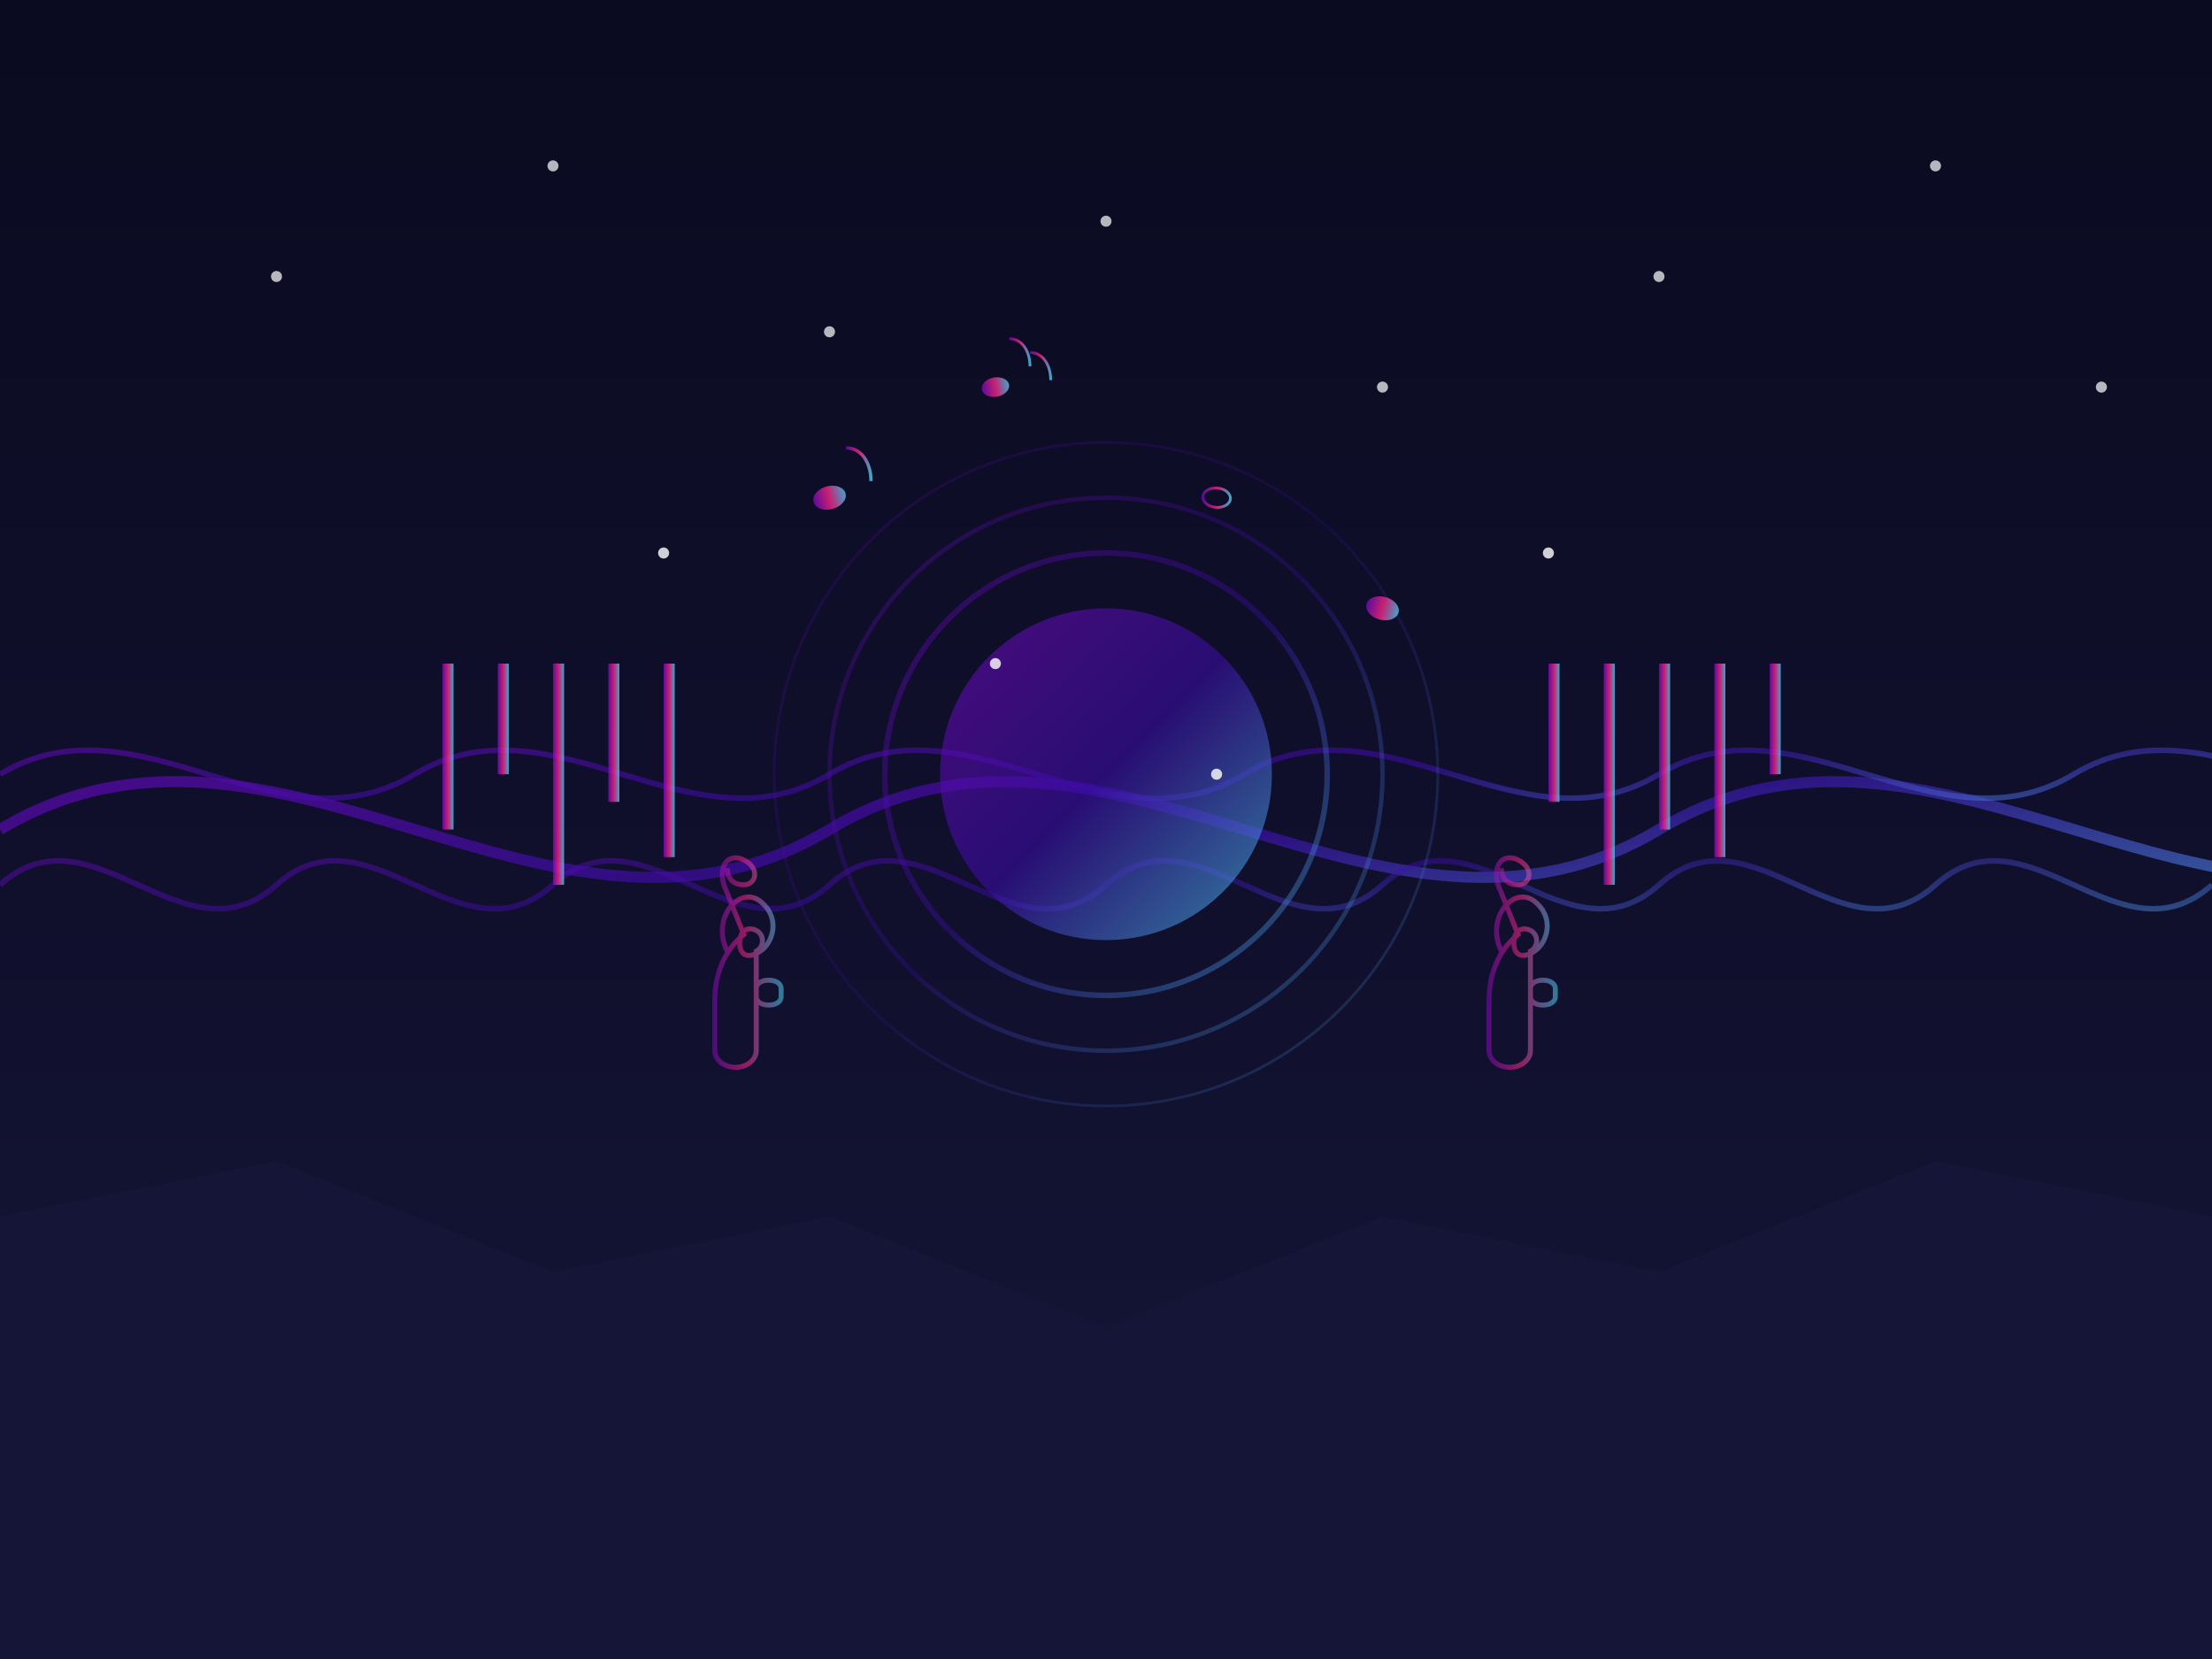 <?xml version="1.0" encoding="UTF-8"?>
<svg width="400" height="300" viewBox="0 0 400 300" xmlns="http://www.w3.org/2000/svg" xmlns:xlink="http://www.w3.org/1999/xlink">
  <defs>
    <!-- Dégradés -->
    <linearGradient id="skyGradient" x1="0%" y1="0%" x2="0%" y2="100%">
      <stop offset="0%" stop-color="#0a0a20" />
      <stop offset="100%" stop-color="#151538" />
    </linearGradient>
    
    <linearGradient id="melodicGradient" x1="0%" y1="0%" x2="100%" y2="100%">
      <stop offset="0%" stop-color="#7209b7" />
      <stop offset="50%" stop-color="#3a0ca3" />
      <stop offset="100%" stop-color="#4cc9f0" />
    </linearGradient>
    
    <linearGradient id="waveGradient" x1="0%" y1="0%" x2="100%" y2="0%">
      <stop offset="0%" stop-color="#7209b7" stop-opacity="0.8" />
      <stop offset="50%" stop-color="#f72585" stop-opacity="0.8" />
      <stop offset="100%" stop-color="#4cc9f0" stop-opacity="0.8" />
    </linearGradient>
    
    <filter id="glow" x="-20%" y="-20%" width="140%" height="140%">
      <feGaussianBlur stdDeviation="3" result="blur" />
      <feComposite in="SourceGraphic" in2="blur" operator="over" />
    </filter>
  </defs>
  
  <!-- Arrière-plan -->
  <rect width="400" height="300" fill="url(#skyGradient)" />
  
  <!-- Paysage de base -->
  <polygon points="0,220 50,210 100,230 150,220 200,240 250,220 300,230 350,210 400,220 400,300 0,300" fill="#151538" />
  
  <!-- Ondes sonores visibles -->
  <g id="soundWaves" filter="url(#glow)">
    <!-- Onde sinusoïdale principale -->
    <path d="M0,150 C50,120 100,180 150,150 C200,120 250,180 300,150 C350,120 400,180 450,150" 
          fill="none" stroke="url(#melodicGradient)" stroke-width="2" opacity="0.7">
      <animate attributeName="d" values="M0,150 C50,120 100,180 150,150 C200,120 250,180 300,150 C350,120 400,180 450,150;
                                        M0,150 C50,180 100,120 150,150 C200,180 250,120 300,150 C350,180 400,120 450,150;
                                        M0,150 C50,120 100,180 150,150 C200,120 250,180 300,150 C350,120 400,180 450,150" 
              dur="10s" repeatCount="indefinite" />
    </path>
    
    <!-- Onde harmonique 1 -->
    <path d="M0,140 C25,125 50,155 75,140 C100,125 125,155 150,140 C175,125 200,155 225,140 C250,125 275,155 300,140 C325,125 350,155 375,140 C400,125 425,155 450,140" 
          fill="none" stroke="url(#melodicGradient)" stroke-width="1" opacity="0.6">
      <animate attributeName="d" values="M0,140 C25,125 50,155 75,140 C100,125 125,155 150,140 C175,125 200,155 225,140 C250,125 275,155 300,140 C325,125 350,155 375,140 C400,125 425,155 450,140;
                                        M0,140 C25,155 50,125 75,140 C100,155 125,125 150,140 C175,155 200,125 225,140 C250,155 275,125 300,140 C325,155 350,125 375,140 C400,155 425,125 450,140;
                                        M0,140 C25,125 50,155 75,140 C100,125 125,155 150,140 C175,125 200,155 225,140 C250,125 275,155 300,140 C325,125 350,155 375,140 C400,125 425,155 450,140" 
              dur="7s" repeatCount="indefinite" />
    </path>
    
    <!-- Onde harmonique 2 -->
    <path d="M0,160 C16.6,145 33.3,175 50,160 C66.6,145 83.3,175 100,160 C116.6,145 133.3,175 150,160 C166.6,145 183.3,175 200,160 C216.6,145 233.3,175 250,160 C266.6,145 283.3,175 300,160 C316.6,145 333.3,175 350,160 C366.6,145 383.3,175 400,160" 
          fill="none" stroke="url(#melodicGradient)" stroke-width="1" opacity="0.5">
      <animate attributeName="d" values="M0,160 C16.6,145 33.3,175 50,160 C66.6,145 83.3,175 100,160 C116.6,145 133.3,175 150,160 C166.6,145 183.3,175 200,160 C216.6,145 233.3,175 250,160 C266.6,145 283.3,175 300,160 C316.6,145 333.3,175 350,160 C366.6,145 383.3,175 400,160;
                                        M0,160 C16.6,175 33.3,145 50,160 C66.6,175 83.3,145 100,160 C116.6,175 133.3,145 150,160 C166.6,175 183.3,145 200,160 C216.6,175 233.3,145 250,160 C266.6,175 283.3,145 300,160 C316.6,175 333.3,145 350,160 C366.6,175 383.3,145 400,160;
                                        M0,160 C16.6,145 33.3,175 50,160 C66.6,145 83.3,175 100,160 C116.6,145 133.3,175 150,160 C166.6,145 183.3,175 200,160 C216.6,145 233.3,175 250,160 C266.6,145 283.3,175 300,160 C316.6,145 333.3,175 350,160 C366.6,145 383.3,175 400,160" 
              dur="5s" repeatCount="indefinite" />
    </path>
  </g>
  
  <!-- Visualisations d'ondes rythmiques -->
  <g id="rhythmWaves" filter="url(#glow)">
    <rect x="80" y="120" width="2" height="30" fill="url(#waveGradient)">
      <animate attributeName="height" values="30;50;30" dur="0.7s" repeatCount="indefinite" />
    </rect>
    <rect x="90" y="120" width="2" height="20" fill="url(#waveGradient)">
      <animate attributeName="height" values="20;45;20" dur="1.3s" repeatCount="indefinite" />
    </rect>
    <rect x="100" y="120" width="2" height="40" fill="url(#waveGradient)">
      <animate attributeName="height" values="40;20;40" dur="0.9s" repeatCount="indefinite" />
    </rect>
    <rect x="110" y="120" width="2" height="25" fill="url(#waveGradient)">
      <animate attributeName="height" values="25;45;25" dur="1.1s" repeatCount="indefinite" />
    </rect>
    <rect x="120" y="120" width="2" height="35" fill="url(#waveGradient)">
      <animate attributeName="height" values="35;15;35" dur="0.8s" repeatCount="indefinite" />
    </rect>
    
    <rect x="280" y="120" width="2" height="25" fill="url(#waveGradient)">
      <animate attributeName="height" values="25;45;25" dur="1.2s" repeatCount="indefinite" />
    </rect>
    <rect x="290" y="120" width="2" height="40" fill="url(#waveGradient)">
      <animate attributeName="height" values="40;20;40" dur="0.6s" repeatCount="indefinite" />
    </rect>
    <rect x="300" y="120" width="2" height="30" fill="url(#waveGradient)">
      <animate attributeName="height" values="30;50;30" dur="1.4s" repeatCount="indefinite" />
    </rect>
    <rect x="310" y="120" width="2" height="35" fill="url(#waveGradient)">
      <animate attributeName="height" values="35;15;35" dur="1s" repeatCount="indefinite" />
    </rect>
    <rect x="320" y="120" width="2" height="20" fill="url(#waveGradient)">
      <animate attributeName="height" values="20;40;20" dur="0.7s" repeatCount="indefinite" />
    </rect>
  </g>
  
  <!-- Sphère mélodique centrale -->
  <g id="melodicSphere" filter="url(#glow)">
    <circle cx="200" cy="140" r="30" fill="url(#melodicGradient)" opacity="0.6">
      <animate attributeName="r" values="30;32;30" dur="5s" repeatCount="indefinite" />
      <animate attributeName="opacity" values="0.6;0.8;0.6" dur="5s" repeatCount="indefinite" />
    </circle>
    
    <!-- Cercles concentriques représentant des harmoniques -->
    <circle cx="200" cy="140" r="40" fill="none" stroke="url(#melodicGradient)" stroke-width="1" opacity="0.4">
      <animate attributeName="r" values="40;44;40" dur="7s" repeatCount="indefinite" />
      <animate attributeName="opacity" values="0.4;0.6;0.4" dur="7s" repeatCount="indefinite" />
    </circle>
    
    <circle cx="200" cy="140" r="50" fill="none" stroke="url(#melodicGradient)" stroke-width="0.8" opacity="0.3">
      <animate attributeName="r" values="50;55;50" dur="9s" repeatCount="indefinite" />
      <animate attributeName="opacity" values="0.3;0.5;0.3" dur="9s" repeatCount="indefinite" />
    </circle>
    
    <circle cx="200" cy="140" r="60" fill="none" stroke="url(#melodicGradient)" stroke-width="0.5" opacity="0.2">
      <animate attributeName="r" values="60;66;60" dur="11s" repeatCount="indefinite" />
      <animate attributeName="opacity" values="0.2;0.4;0.2" dur="11s" repeatCount="indefinite" />
    </circle>
  </g>
  
  <!-- Notes de musique flottantes -->
  <g id="musicalNotes" filter="url(#glow)">
    <!-- Note de musique 1 - croche -->
    <g id="note1" transform="translate(150, 90) scale(0.3)">
      <ellipse cx="0" cy="0" rx="10" ry="7" fill="url(#waveGradient)" transform="rotate(-15)" />
      <line x1="10" y1="0" x2="10" y2="-30" stroke="url(#waveGradient)" stroke-width="2" />
      <path d="M10,-30 C20,-30 25,-20 25,-10" fill="none" stroke="url(#waveGradient)" stroke-width="2" />
      
      <animateMotion path="M0,0 C10,10 -10,20 0,30 C10,40 -10,30 0,20 C10,10 0,0 0,0" dur="20s" repeatCount="indefinite" />
      <animateTransform attributeName="transform" type="rotate" from="0" to="360" dur="20s" repeatCount="indefinite" additive="sum" />
    </g>
    
    <!-- Note de musique 2 - noire -->
    <g id="note2" transform="translate(250, 110) scale(0.3)">
      <ellipse cx="0" cy="0" rx="10" ry="7" fill="url(#waveGradient)" transform="rotate(15)" />
      <line x1="-10" y1="0" x2="-10" y2="-35" stroke="url(#waveGradient)" stroke-width="2" />
      
      <animateMotion path="M0,0 C-10,15 10,30 0,15 C-10,0 10,-15 0,0" dur="15s" repeatCount="indefinite" />
      <animateTransform attributeName="transform" type="rotate" from="0" to="-360" dur="15s" repeatCount="indefinite" additive="sum" />
    </g>
    
    <!-- Note de musique 3 - double-croche -->
    <g id="note3" transform="translate(180, 70) scale(0.25)">
      <ellipse cx="0" cy="0" rx="10" ry="7" fill="url(#waveGradient)" transform="rotate(-10)" />
      <line x1="10" y1="0" x2="10" y2="-35" stroke="url(#waveGradient)" stroke-width="2" />
      <path d="M10,-35 C20,-35 25,-25 25,-15" fill="none" stroke="url(#waveGradient)" stroke-width="2" />
      <path d="M25,-25 C35,-25 40,-15 40,-5" fill="none" stroke="url(#waveGradient)" stroke-width="2" />
      
      <animateMotion path="M0,0 C5,10 15,5 10,15 C5,25 -5,20 0,10 C5,0 -5,-10 0,0" dur="25s" repeatCount="indefinite" />
      <animateTransform attributeName="transform" type="rotate" from="0" to="360" dur="25s" repeatCount="indefinite" additive="sum" />
    </g>
    
    <!-- Note de musique 4 - blanche -->
    <g id="note4" transform="translate(220, 90) scale(0.25)">
      <ellipse cx="0" cy="0" rx="10" ry="7" fill="none" stroke="url(#waveGradient)" stroke-width="2" transform="rotate(5)" />
      <line x1="-10" y1="0" x2="-10" y2="-30" stroke="url(#waveGradient)" stroke-width="2" />
      
      <animateMotion path="M0,0 C-15,5 -5,15 5,10 C15,5 5,-5 0,0" dur="18s" repeatCount="indefinite" />
      <animateTransform attributeName="transform" type="rotate" from="0" to="-360" dur="18s" repeatCount="indefinite" additive="sum" />
    </g>
  </g>
  
  <!-- Clés de sol stylisées -->
  <g id="trebleClef1" transform="translate(130, 160) scale(0.15)" opacity="0.7" filter="url(#glow)">
    <path d="M10,80 C-10,40 25,0 50,20 C75,40 65,70 50,80 C35,90 25,85 25,70 C25,55 35,50 45,55 C55,60 55,75 45,80 L45,135 C45,140 50,145 60,145 S75,140 75,135 L75,125 C75,120 70,115 60,115 S45,120 45,125 L45,200 C45,210 35,220 20,220 S-5,210 -5,200 L-5,140 C-5,110 5,80 30,60 L10,10 C-5,-20 10,-40 30,-30 C50,-20 45,0 30,0 C15,0 10,-10 10,-20" 
          fill="none" stroke="url(#waveGradient)" stroke-width="6" />
    
    <animateTransform attributeName="transform" type="rotate" from="-10" to="10" dur="10s" repeatCount="indefinite" additive="sum" />
  </g>
  
  <g id="trebleClef2" transform="translate(270, 160) scale(0.15)" opacity="0.7" filter="url(#glow)">
    <path d="M10,80 C-10,40 25,0 50,20 C75,40 65,70 50,80 C35,90 25,85 25,70 C25,55 35,50 45,55 C55,60 55,75 45,80 L45,135 C45,140 50,145 60,145 S75,140 75,135 L75,125 C75,120 70,115 60,115 S45,120 45,125 L45,200 C45,210 35,220 20,220 S-5,210 -5,200 L-5,140 C-5,110 5,80 30,60 L10,10 C-5,-20 10,-40 30,-30 C50,-20 45,0 30,0 C15,0 10,-10 10,-20" 
          fill="none" stroke="url(#waveGradient)" stroke-width="6" />
    
    <animateTransform attributeName="transform" type="rotate" from="10" to="-10" dur="12s" repeatCount="indefinite" additive="sum" />
  </g>
  
  <!-- Petites particules lumineuses -->
  <g id="particles" filter="url(#glow)">
    <circle cx="120" cy="100" r="1" fill="#ffffff" opacity="0.8">
      <animate attributeName="opacity" values="0.5;1;0.5" dur="3s" repeatCount="indefinite" />
    </circle>
    <circle cx="180" cy="120" r="1" fill="#ffffff" opacity="0.8">
      <animate attributeName="opacity" values="0.5;1;0.5" dur="4s" repeatCount="indefinite" />
    </circle>
    <circle cx="220" cy="140" r="1" fill="#ffffff" opacity="0.8">
      <animate attributeName="opacity" values="0.5;1;0.5" dur="5s" repeatCount="indefinite" />
    </circle>
    <circle cx="280" cy="100" r="1" fill="#ffffff" opacity="0.8">
      <animate attributeName="opacity" values="0.5;1;0.5" dur="6s" repeatCount="indefinite" />
    </circle>
  </g>
  
  <!-- Étoiles lointaines -->
  <g id="stars" fill="#ffffff" opacity="0.7">
    <circle cx="50" cy="50" r="1" />
    <circle cx="100" cy="30" r="1" />
    <circle cx="150" cy="60" r="1" />
    <circle cx="200" cy="40" r="1" />
    <circle cx="250" cy="70" r="1" />
    <circle cx="300" cy="50" r="1" />
    <circle cx="350" cy="30" r="1" />
    <circle cx="380" cy="70" r="1" />
  </g>
</svg>
